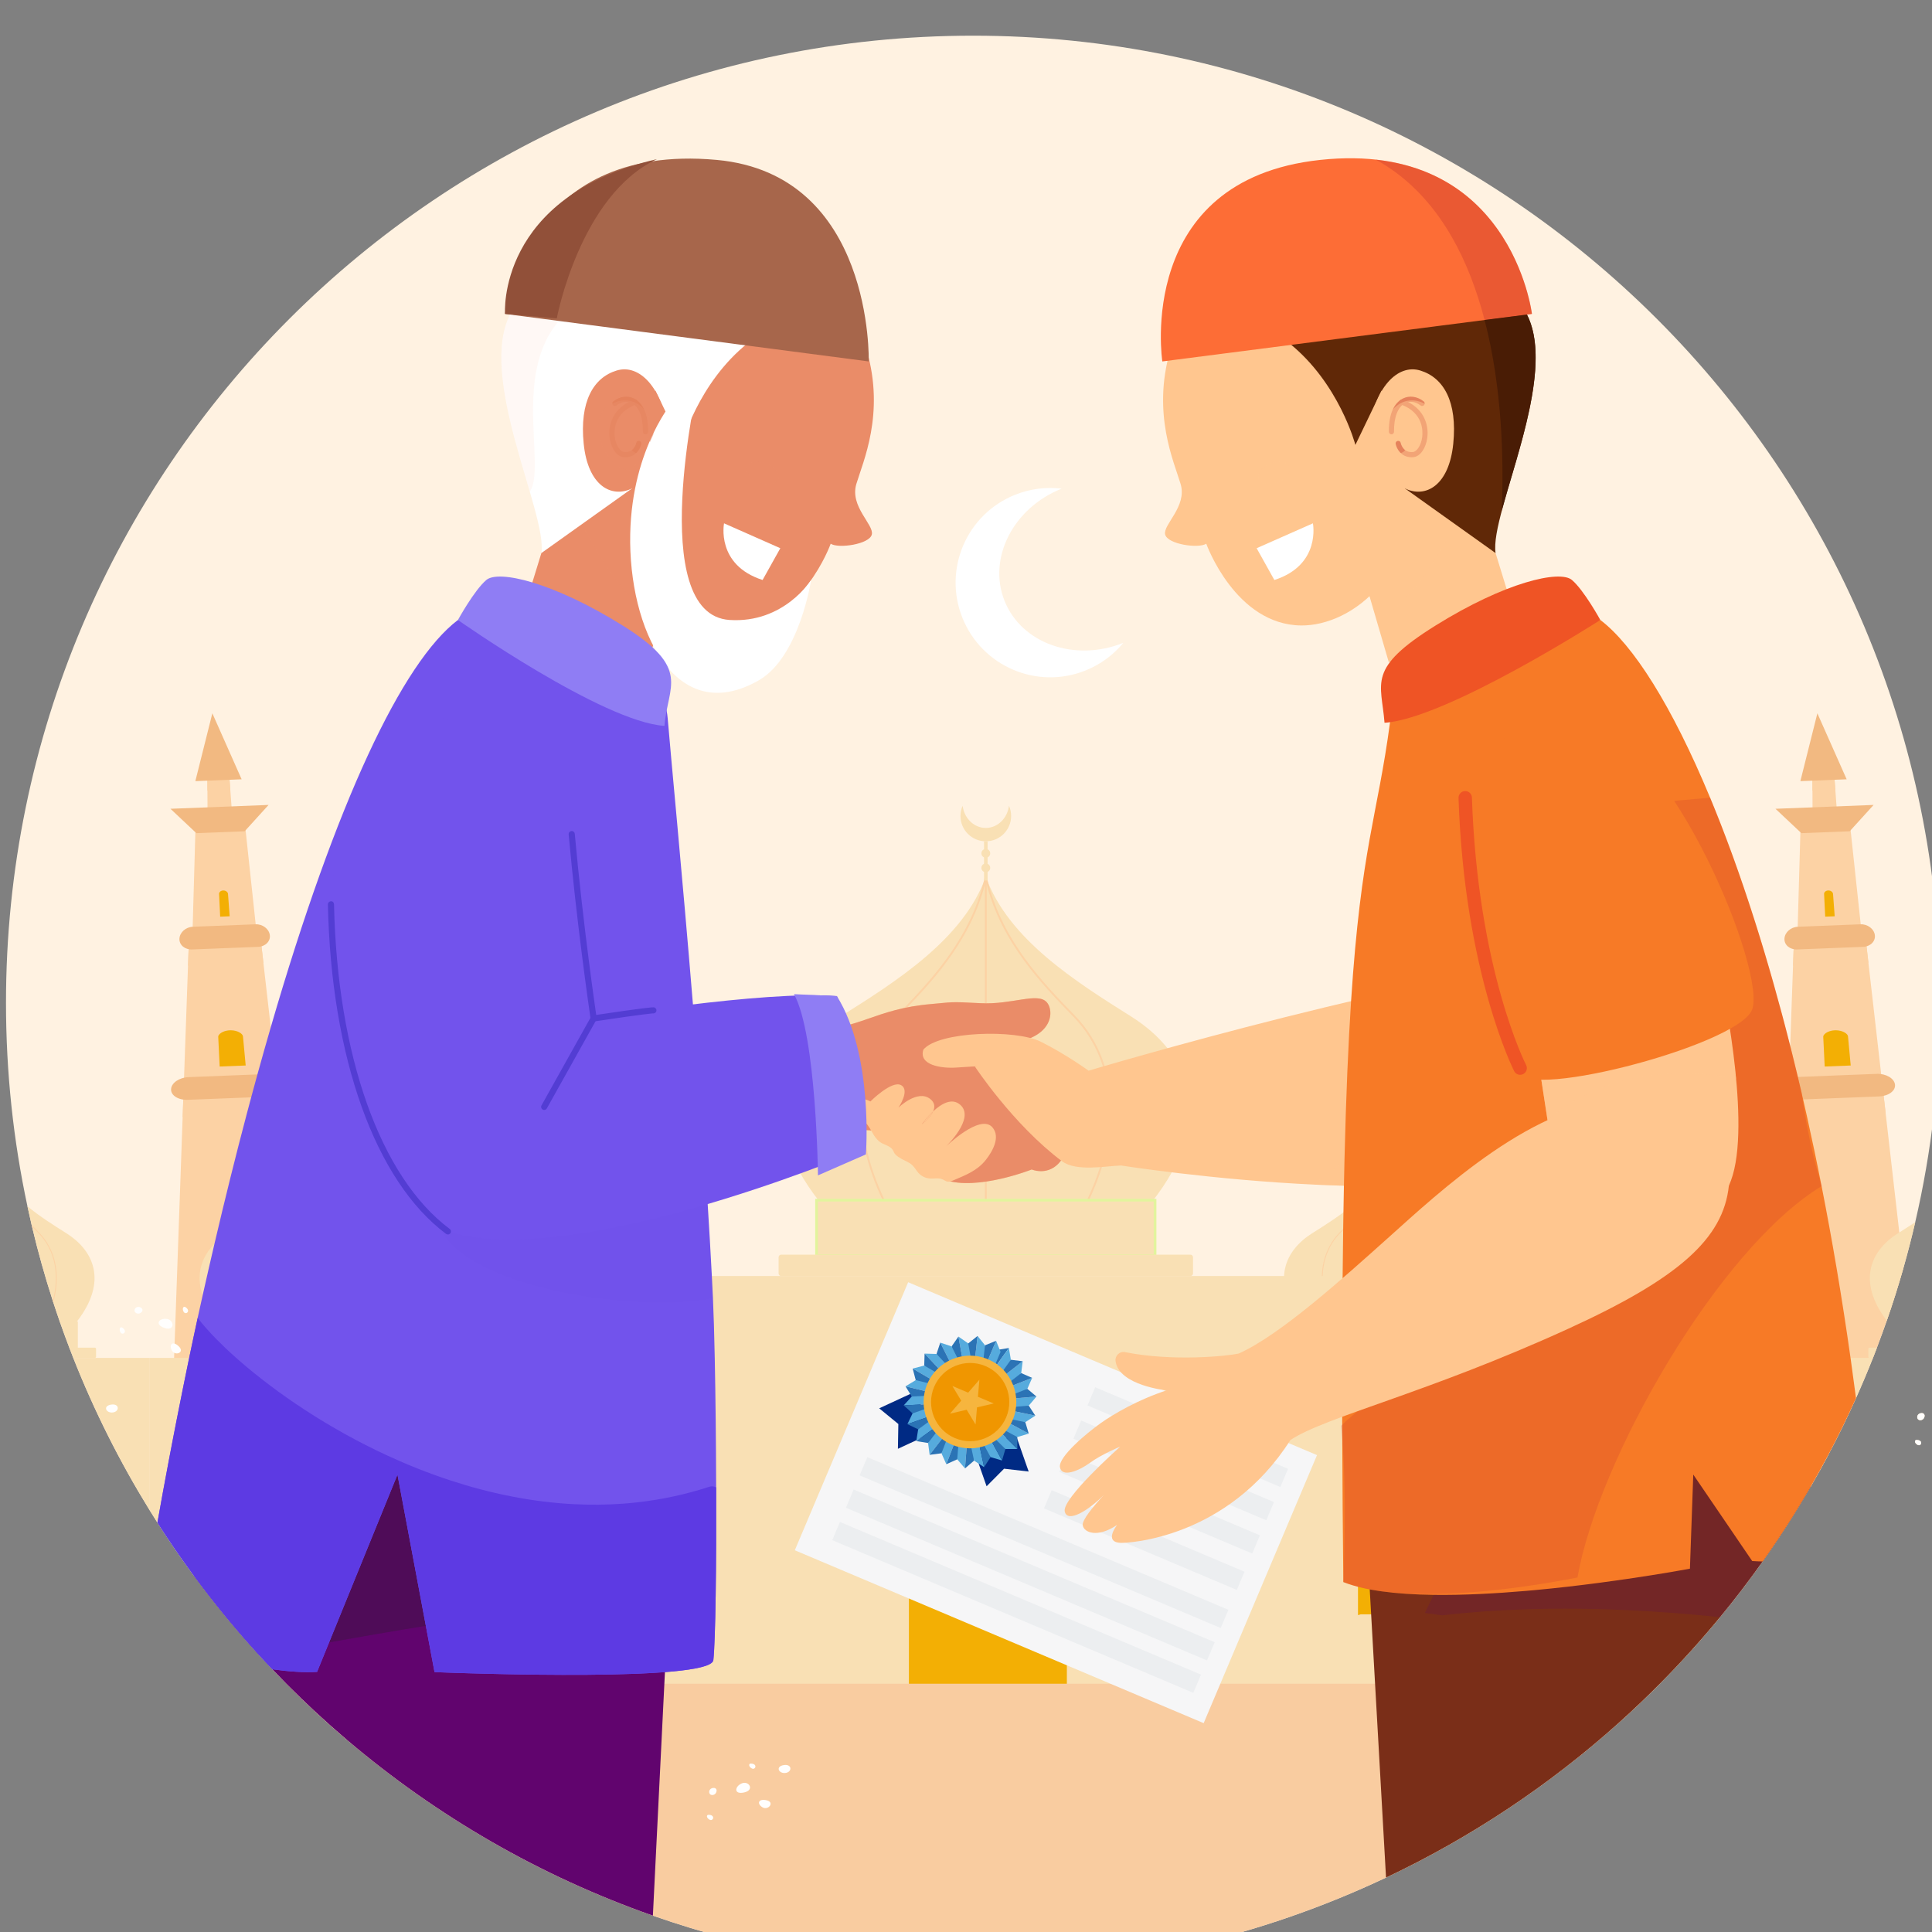 <?xml version="1.0" encoding="UTF-8"?>
<svg xmlns="http://www.w3.org/2000/svg" xmlns:xlink="http://www.w3.org/1999/xlink" viewBox="0 0 2436 2436">
  <rect x="0" y="0" width="2436" height="2436" fill="#808080" stroke="none"/>
  <defs>
    <clipPath id="clippath">
      <rect x="0" y="-2878.402" width="2435.338" height="2446.94" fill="none" stroke-width="0"/>
    </clipPath>
  </defs>
  <g isolation="isolate">
    <g id="Layer_1" data-name="Layer 1">
      <path d="m2446.372,1264.4c0,95.15-10.9,187.75-31.52,276.64v.01c-4.51,19.46-9.49,38.75-14.93,57.85v.01c-6.36,22.34-13.34,44.41-20.93,66.21-3.97,11.45-8.12,22.82-12.44,34.1-1.64,4.33-3.32,8.65-5.01,12.95-.21.52-.42,1.03-.62,1.55-6.57,16.56-13.49,32.95-20.76,49.14-11.08,24.72-22.96,49-35.61,72.8-3.39,6.4-6.85,12.77-10.36,19.1-3.71,6.69-7.479,13.35-11.32,19.96-.04.08-.08.16-.14.24-18.68,32.25-38.8,63.56-60.28,93.85-17.06,24.08-34.98,47.5-53.7,70.24-24,29.13-49.31,57.13-75.87,83.91-16.56,16.71-33.61,32.94-51.12,48.67-87.53,78.68-186.52,144.87-294.16,195.75-157.89,74.67-334.39,116.43-520.64,116.43-141.51,0-277.39-24.1-403.76-68.44-142.45-49.96-272.82-125.63-385.53-221.44-26.55-22.56-52.12-46.24-76.63-70.97-5.96-6.01-11.85-12.07-17.68-18.2-5.55-5.84-11.05-11.73-16.48-17.67-29.06-31.77-56.45-65.08-82.04-99.8-1.13-1.52-2.25-3.05-3.36-4.58-14.97-20.49-29.31-41.47-42.99-62.91-3.47-5.42-6.9-10.88-10.28-16.37-37.27-60.46-69.41-124.41-95.82-191.26-1.62-4.13-3.23-8.26-4.81-12.41-.07-.18-.14-.36-.2-.54-4.01-10.49-7.88-21.04-11.59-31.67-.17-.45-.32-.9-.48-1.35-2.79-8-5.51-16.04-8.13-24.12-.21-.65-.42-1.3-.63-1.94-9.94-30.72-18.7-61.98-26.21-93.72-.18-.72-.35-1.45-.51-2.18-1.82-7.73-3.57-15.5-5.23-23.29-17.72-82.72-27.04-168.55-27.04-256.55C7.562,590.94,553.502,44.99,1226.962,44.99s1219.41,545.95,1219.41,1219.41Z" fill="#fff2e1" stroke-width="0"/>
      <g clip-path="url(#clippath)">
        <g>
          <path d="m1481.338-630.146c6.268-208.529-41.743-499.737-27.199-590.53,0,0-197.667-55.706-323.249-44.329-125.718,11.417-213.457,44.293-227.149,50.096-23.304,9.924-159.921,1288.206-146.658,1347.819,16.111,72.454,764.68,68.748,703.55-33.345,0,0,18.577-658.66,20.705-729.711Z" fill="#0b8a85" stroke-width="0"/>
          <path d="m766.202-1152.392s-78.153,1397.707-78.153,1437.952,148.688,24.113,168.807,28.134c20.117,4.017,113.307-1511.156,113.307-1543.581,0-10.727-203.961,36.766-203.961,77.494Z" fill="#254a63" stroke-width="0"/>
          <path d="m1470.942-1223.967s-81.438-27.857-141.432-30.006c-12.067-.432-47.122,870.85-47.122,991.599,0,28.454-16.111,539.382-20.128,551.454-4.016,12.059,285.78-28.187,301.881-52.335,16.112-24.162-48.927-1335.941-93.199-1460.712Z" fill="#254a63" stroke-width="0"/>
        </g>
      </g>
      <g>
        <polygon points="219.292 1718.356 389.108 1711.683 329.591 1192.003 237.846 1195.608 219.292 1718.356" fill="#fcd2a4" stroke-width="0"/>
        <polygon points="230.288 1408.548 353.835 1403.693 350.031 1370.476 231.474 1375.134 230.288 1408.548" fill="#fcd2a4" stroke-width="0"/>
        <polygon points="237.062 1217.699 332.106 1213.964 329.591 1192.003 237.846 1195.608 237.062 1217.699" fill="#fcd2a4" stroke-width="0"/>
        <polygon points="242.673 1177.634 323.368 1174.462 309.619 1046.465 246.336 1048.951 242.673 1177.634" fill="#fcd2a4" stroke-width="0"/>
        <polygon points="255.835 1063.549 301.294 1061.763 300.001 1046.842 255.954 1048.574 255.835 1063.549" fill="#fcd2a4" stroke-width="0"/>
        <polygon points="261.752 1042.556 293.748 1041.299 289.125 978.927 261.467 980.014 261.752 1042.556" fill="#fcd2a4" stroke-width="0"/>
        <polygon points="261.545 997.046 290.384 995.912 289.125 978.927 261.467 980.014 261.545 997.046" fill="#fcd2a4" stroke-width="0"/>
        <polygon points="247.584 1050.512 308.498 1048.119 338.649 1014.913 214.92 1019.775 247.584 1050.512" fill="#f2b981" stroke-width="0"/>
        <path d="m242.308,1197.138l82.953-3.26c9.315-.366,16.008-7.028,14.95-14.88h0c-1.058-7.852-9.116-13.934-17.998-13.586l-79.099,3.109c-8.882.349-16.438,7.045-16.877,14.956h0c-.439,7.91,6.757,14.027,16.072,13.661Z" fill="#f2b981" stroke-width="0"/>
        <path d="m236.97,1386.73l108.49-4.263c12.183-.479,21.201-7.233,20.142-15.085h0c-1.059-7.852-11.442-13.843-23.192-13.381l-104.635,4.111c-11.75.462-21.631,7.25-22.07,15.161h0c-.439,7.911,9.082,13.936,21.264,13.457Z" fill="#f2b981" stroke-width="0"/>
        <polygon points="267.741 899.388 304.676 982.603 246.303 984.896 267.741 899.388" fill="#f2b981" stroke-width="0"/>
        <path d="m275.148,1307.172c-.053-1.125.747-2.249,1.428-2.993,2.106-2.299,6.698-4.846,13.275-5.106.431-.016.857-.022,1.282-.018,8.865.08,14.934,4.539,15.216,7.572l3.435,36.836-32.809,1.29-1.827-37.58Z" fill="#f3af04" stroke-width="0"/>
        <path d="m276.21,1127.091c-.055-1.139.51-2.007.993-2.536.982-1.073,2.491-1.726,4.144-1.791l.344-.005c2.975.027,5.634,2.026,5.806,4.364l2.084,28.191-11.978.47-1.393-28.693Z" fill="#f3af04" stroke-width="0"/>
      </g>
      <g>
        <path d="m2378.992,1665.12c7.59-21.8,14.57-43.87,20.93-66.21v-.01l-5.15-44.96-17.21-150.25-1.55-13.53-.97-8.45-1.28-11.23-1.85-16.18-16.08-140.34-2.37-20.78h-.01l-.13-1.18-91.75,3.61-.04,1.18-.74,20.91-3.59,100.95v.01l-1.42,40.2-.58,16.27-.4,11.3-.79,22.12-4.35,122.67-6.42,180.95-.22,6.19,51.17-2.01,10.36-.41,29.11-1.15,27.26-1.07c.2-.52.41-1.03.62-1.55,1.69-4.3,3.37-8.62,5.01-12.95l12.44-34.1Z" fill="#fcd2a4" stroke-width="0"/>
        <polygon points="2254.016 1408.548 2377.563 1403.693 2373.759 1370.476 2255.202 1375.134 2254.016 1408.548" fill="#fcd2a4" stroke-width="0"/>
        <polygon points="2260.79 1217.699 2355.834 1213.964 2353.319 1192.003 2261.574 1195.608 2260.79 1217.699" fill="#fcd2a4" stroke-width="0"/>
        <polygon points="2266.401 1177.634 2347.096 1174.462 2333.347 1046.465 2270.064 1048.951 2266.401 1177.634" fill="#fcd2a4" stroke-width="0"/>
        <polygon points="2279.564 1063.549 2325.022 1061.763 2323.729 1046.842 2279.682 1048.574 2279.564 1063.549" fill="#fcd2a4" stroke-width="0"/>
        <polygon points="2285.48 1042.556 2317.476 1041.299 2312.853 978.927 2285.196 980.014 2285.48 1042.556" fill="#fcd2a4" stroke-width="0"/>
        <polygon points="2285.273 997.046 2314.112 995.912 2312.853 978.927 2285.196 980.014 2285.273 997.046" fill="#fcd2a4" stroke-width="0"/>
        <polygon points="2271.312 1050.512 2332.226 1048.119 2362.377 1014.913 2238.648 1019.775 2271.312 1050.512" fill="#f2b981" stroke-width="0"/>
        <path d="m2266.036,1197.138l82.953-3.26c9.315-.366,16.008-7.028,14.95-14.88h0c-1.059-7.852-9.116-13.934-17.999-13.586l-79.098,3.109c-8.882.349-16.439,7.045-16.877,14.956h0c-.439,7.91,6.756,14.027,16.071,13.661Z" fill="#f2b981" stroke-width="0"/>
        <path d="m2260.698,1386.73l108.49-4.263c12.183-.479,21.201-7.233,20.142-15.085h0c-1.058-7.852-11.442-13.843-23.192-13.381l-104.634,4.111c-11.75.462-21.631,7.25-22.07,15.161h0c-.439,7.911,9.082,13.936,21.264,13.457Z" fill="#f2b981" stroke-width="0"/>
        <polygon points="2291.469 899.388 2328.404 982.603 2270.031 984.896 2291.469 899.388" fill="#f2b981" stroke-width="0"/>
        <path d="m2298.876,1307.172c-.053-1.125.747-2.249,1.428-2.993,2.106-2.299,6.698-4.846,13.275-5.106.431-.016.857-.022,1.282-.018,8.865.08,14.934,4.539,15.216,7.572l3.435,36.836-32.809,1.29-1.827-37.58Z" fill="#f3af04" stroke-width="0"/>
        <path d="m2299.938,1127.091c-.056-1.139.509-2.007.993-2.536.982-1.073,2.492-1.726,4.144-1.791l.344-.005c2.975.027,5.634,2.026,5.806,4.364l2.084,28.191-11.978.47-1.393-28.693Z" fill="#f3af04" stroke-width="0"/>
      </g>
      <g>
        <rect x="567.901" y="1712.171" width="379.688" height="481.761" fill="#f9e0b4" stroke-width="0"/>
        <path d="m781.26,2035.456h-52.817c-2.119,0-3.836,2.119-3.836,0v-217.858c0-16.704,13.541-30.245,30.245-30.245h0c16.704,0,30.245,13.541,30.245,30.245v217.858c0,2.119-1.718,0-3.836,0Z" fill="#f3af04" stroke-width="0"/>
        <path d="m855.353,1667.553h-200.771c-41.287-52.139-21.454-91.371,12.23-112.559,33.616-21.142,74.537-46.865,88.113-84.621.016-.038.031-.076.046-.115.008.039.023.077.038.115,13.577,37.756,54.499,63.479,88.115,84.621,33.675,21.188,53.508,60.42,12.23,112.559Z" fill="#f9e0b4" stroke-width="0"/>
        <g>
          <path d="m830.902,1608.92c-.09-3.14-.34-6.25-.73-9.32-2.86-22.22-13.02-36.73-21.06-45.03-3.64-3.75-7.43-7.66-11.26-11.78-16.7-17.95-34.03-39.78-41.39-68.68v-.01c0-.01-.01-.02-.01-.03-.14-.55-.28-1.1-.41-1.66-.18-.71-.34-1.43-.5-2.16l-.34-2.71-.05-.39-.1.4-.66,2.7c-.16.74-.33,1.48-.51,2.21-.13.55-.26,1.08-.4,1.62v.01c-9.05,35.52-33.16,60.38-52.69,80.51-1.51,1.56-3.09,3.33-4.69,5.34-6.89,8.66-14.02,21.62-16.34,39.66-.96,7.46-1.02,15.16-.17,23.06,1.49,13.94,5.79,28.51,12.88,43.54.21.45.42.9.64,1.35.04.08.08.17.12.25l.15.31h123.17l.15-.31c.04-.08.08-.17.12-.25.22-.45.43-.9.64-1.35,3.8-8.05,6.8-15.97,8.98-23.74,3.28-11.56,4.76-22.77,4.46-33.54Zm-5.62,33.53c-2.21,7.76-5.24,15.69-9.06,23.75-.13.26-.25.53-.38.79h-121.76c-.13-.26-.25-.53-.38-.79-7.09-14.93-11.41-29.4-12.95-43.23-.89-7.96-.85-15.72.12-23.23,2.37-18.39,9.8-31.42,16.81-39.96,1.34-1.64,2.67-3.11,3.94-4.43,19.48-20.08,43.53-44.88,52.78-80.34.19-.74.38-1.49.56-2.24.18.75.37,1.5.56,2.24,7.46,28.57,24.52,50.22,41.06,68.07,4,4.31,7.96,8.39,11.75,12.3,7.9,8.15,17.9,22.45,20.73,44.36.39,3.02.63,6.08.72,9.18.31,10.76-1.2,21.97-4.5,33.53Z" fill="#fcd2a4" stroke-width="0"/>
          <rect x="754.405" y="1470.373" width="1.121" height="197.661" fill="#fcd2a4" stroke-width="0"/>
        </g>
        <g>
          <circle cx="754.965" cy="1464.873" r="2.674" fill="#f9e0b4" stroke-width="0"/>
          <path d="m757.639,1456.08c0,1.477-1.197,2.675-2.674,2.675s-2.674-1.198-2.674-2.675,1.197-2.674,2.674-2.674,2.674,1.197,2.674,2.674Z" fill="#f9e0b4" stroke-width="0"/>
          <rect x="753.884" y="1448.786" width="2.162" height="23.734" fill="#f9e0b4" stroke-width="0"/>
          <path d="m769.012,1427.27c.837,1.887,1.298,3.979,1.298,6.172,0,8.473-6.869,15.343-15.348,15.343s-15.343-6.87-15.343-15.343c0-2.193.461-4.285,1.298-6.172.981,7.588,6.896,13.423,14.045,13.423s13.069-5.835,14.05-13.423Z" fill="#f9e0b4" stroke-width="0"/>
        </g>
        <rect x="652.417" y="1666.2" width="205.095" height="33.565" fill="#f9e0b4" stroke-width="0"/>
        <rect x="629.433" y="1699.217" width="251.062" height="12.953" rx="1.574" ry="1.574" fill="#f9e0b4" stroke-width="0"/>
      </g>
      <g>
        <path d="m567.902,1712.17v481.76h-130.23c-26.55-22.56-52.12-46.24-76.63-70.97-5.96-6.01-11.85-12.07-17.68-18.2-5.55-5.84-11.05-11.73-16.48-17.67-29.06-31.77-56.45-65.08-82.04-99.8-1.13-1.52-2.25-3.05-3.36-4.58-14.97-20.49-29.31-41.47-42.99-62.91-3.47-5.42-6.9-10.88-10.28-16.37v-191.26h379.69Z" fill="#f9e0b4" stroke-width="0"/>
        <path d="m401.573,2035.456h-52.818c-2.119,0-3.836,2.119-3.836,0v-217.858c0-16.704,13.541-30.245,30.245-30.245h0c16.704,0,30.245,13.541,30.245,30.245v217.858c0,2.119-1.718,0-3.836,0Z" fill="#f3af04" stroke-width="0"/>
        <path d="m475.665,1667.553h-200.771c-41.287-52.139-21.454-91.371,12.23-112.559,33.616-21.142,74.537-46.865,88.113-84.621.016-.038.032-.076.046-.115.008.039.023.077.038.115,13.577,37.756,54.499,63.479,88.115,84.621,33.675,21.188,53.508,60.42,12.23,112.559Z" fill="#f9e0b4" stroke-width="0"/>
        <g>
          <path d="m450.482,1599.6c-2.86-22.22-13.02-36.73-21.06-45.03-19.49-20.1-43.6-44.95-52.65-80.46v-.01c0-.01-.01-.02-.01-.03-.14-.55-.28-1.1-.41-1.66-.18-.71-.34-1.43-.5-2.16l-.34-2.71-.05-.39-.1.4-.66,2.7c-.16.74-.33,1.48-.51,2.21-.13.54-.26,1.08-.4,1.61,0,.01-.01.02-.01.03v.01c-2.22,8.72-5.34,16.79-9.09,24.31v.02c-11.54,23.12-28.85,40.97-43.59,56.16-8.02,8.27-18.17,22.78-21.03,45-2.66,20.64,1.61,43.05,12.71,66.6.21.45.42.9.64,1.35.04.08.08.17.12.25l.15.31h123.17l.15-.31c.04-.08.08-.17.12-.25.22-.45.43-.9.64-1.35,11.1-23.55,15.37-45.96,12.71-66.6Zm-13.94,66.6c-.13.26-.25.53-.38.79h-121.76c-.13-.26-.25-.53-.38-.79-11.17-23.53-15.49-45.89-12.84-66.46,2.82-21.91,12.83-36.21,20.75-44.39,14.45-14.89,31.42-32.38,42.99-54.89,4.03-7.83,7.4-16.27,9.79-25.42.2-.75.39-1.51.57-2.27.18.74.36,1.47.55,2.2,9.24,35.48,33.3,60.29,52.82,80.41,7.89,8.15,17.9,22.45,20.72,44.36,2.65,20.57-1.67,42.93-12.83,66.46Z" fill="#fcd2a4" stroke-width="0"/>
          <rect x="374.716" y="1470.373" width="1.121" height="197.661" fill="#fcd2a4" stroke-width="0"/>
        </g>
        <g>
          <circle cx="375.277" cy="1464.873" r="2.674" fill="#f9e0b4" stroke-width="0"/>
          <path d="m377.951,1456.08c0,1.477-1.197,2.675-2.674,2.675s-2.674-1.198-2.674-2.675,1.197-2.674,2.674-2.674,2.674,1.197,2.674,2.674Z" fill="#f9e0b4" stroke-width="0"/>
          <rect x="374.196" y="1448.786" width="2.162" height="23.734" fill="#f9e0b4" stroke-width="0"/>
          <path d="m389.325,1427.27c.836,1.887,1.298,3.979,1.298,6.172,0,8.473-6.87,15.343-15.349,15.343s-15.343-6.87-15.343-15.343c0-2.193.462-4.285,1.298-6.172.981,7.588,6.896,13.423,14.045,13.423s13.069-5.835,14.051-13.423Z" fill="#f9e0b4" stroke-width="0"/>
        </g>
        <rect x="272.729" y="1666.2" width="205.095" height="33.565" fill="#f9e0b4" stroke-width="0"/>
        <rect x="249.745" y="1699.217" width="251.062" height="12.953" rx="1.574" ry="1.574" fill="#f9e0b4" stroke-width="0"/>
      </g>
      <g>
        <path d="m188.212,1712.17v191.26c-37.27-60.46-69.41-124.41-95.82-191.26h95.82Z" fill="#f9e0b4" stroke-width="0"/>
        <path d="m97.022,1666.2c-.34.45-.69.9-1.05,1.35h-20.18c-.17-.45-.32-.9-.48-1.35-2.79-8-5.51-16.04-8.13-24.12-.21-.65-.42-1.3-.63-1.94-9.94-30.72-18.7-61.98-26.21-93.72-.18-.72-.35-1.45-.51-2.18-1.82-7.73-3.57-15.5-5.23-23.29,15.55,12.91,33.18,24,49.14,34.04,33.39,21.01,53.17,59.74,13.28,111.21Z" fill="#f9e0b4" stroke-width="0"/>
        <path d="m70.792,1599.6c-2.86-22.22-13.01-36.73-21.06-45.03-3.2-3.31-6.53-6.74-9.9-10.33.16.73.33,1.46.51,2.18,2.93,3.1,5.82,6.08,8.62,8.96,7.89,8.15,17.9,22.45,20.72,44.36,1.65,12.82.6,26.34-3.13,40.4.21.64.42,1.29.63,1.94,4.13-14.8,5.35-29.01,3.61-42.48Z" fill="#fcd2a4" stroke-width="0"/>
        <path d="m98.132,1666.2v33.56h-10.55c-.07-.18-.14-.36-.2-.54-4.01-10.49-7.88-21.04-11.59-31.67-.17-.45-.32-.9-.48-1.35h22.82Z" fill="#f9e0b4" stroke-width="0"/>
        <path d="m121.122,1700.79v9.81c0,.87-.71,1.57-1.58,1.57h-27.15c-1.62-4.13-3.23-8.26-4.81-12.41-.07-.18-.14-.36-.2-.54h32.16c.87,0,1.58.7,1.58,1.57Z" fill="#f9e0b4" stroke-width="0"/>
      </g>
      <g>
        <path d="m2361.542,1712.17c-.21.52-.42,1.03-.62,1.55-6.57,16.56-13.49,32.95-20.76,49.14-11.08,24.72-22.96,49-35.61,72.8-3.39,6.4-6.85,12.77-10.36,19.1v-142.59h67.35Z" fill="#f9e0b4" stroke-width="0"/>
        <path d="m2418.022,1821.88c-4.14-1.93-5.48-7.48.74-6.05,6.21,1.43,3.39,7.99-.74,6.05Z" fill="#f9e0b4" stroke-width="0"/>
        <path d="m2421.622,1790.68c-5.72.42-5.89-8.28.76-8.92,6.64-.63,4.96,8.51-.76,8.92Z" fill="#f9e0b4" stroke-width="0"/>
        <path d="m2414.852,1541.05c-4.51,19.46-9.49,38.75-14.93,57.85v.01c-6.36,22.34-13.34,44.41-20.93,66.21-38.78-50.93-19.05-89.27,14.11-110.13.55-.35,1.11-.7,1.67-1.05,6.52-4.1,13.3-8.38,20.08-12.89Z" fill="#f9e0b4" stroke-width="0"/>
        <path d="m2366.553,1699.22c-1.64,4.33-3.32,8.65-5.01,12.95h-4.24c-.87,0-1.58-.7-1.58-1.57v-9.81c0-.87.71-1.57,1.58-1.57h9.25Z" fill="#f9e0b4" stroke-width="0"/>
      </g>
      <g>
        <path d="m2304.553,1712.17v123.49c-3.39,6.4-6.85,12.77-10.36,19.1-3.71,6.69-7.479,13.35-11.32,19.96-.04.08-.08.16-.14.24-18.68,32.25-38.8,63.56-60.28,93.85-17.06,24.08-34.98,47.5-53.7,70.24-24,29.13-49.31,57.13-75.87,83.91-16.56,16.71-33.61,32.94-51.12,48.67h-116.9v-459.46h379.69Z" fill="#f9e0b4" stroke-width="0"/>
        <path d="m2138.224,2035.456h-52.817c-2.119,0-3.836,2.119-3.836,0v-217.858c0-16.704,13.541-30.245,30.245-30.245h0c16.704,0,30.245,13.541,30.245,30.245v217.858c0,2.119-1.718,0-3.836,0Z" fill="#f3af04" stroke-width="0"/>
        <path d="m2212.317,1667.553h-200.772c-41.287-52.139-21.453-91.371,12.23-112.559,33.615-21.142,74.537-46.865,88.113-84.621.016-.038.031-.076.046-.115.008.039.023.077.038.115,13.577,37.756,54.499,63.479,88.115,84.621,33.675,21.188,53.508,60.42,12.23,112.559Z" fill="#f9e0b4" stroke-width="0"/>
        <g>
          <path d="m2187.133,1599.6c-.08-.64-.17-1.27-.27-1.89-3.17-21.16-12.97-35.08-20.79-43.14-1.71-1.77-3.46-3.57-5.23-5.41-9.34-9.72-19.3-20.58-27.93-33.15-8.34-12.17-15.43-25.96-19.49-41.9v-.01c0-.01-.01-.02-.01-.03-.14-.53-.27-1.07-.4-1.61-.18-.73-.35-1.47-.51-2.21l-.34-2.71-.05-.39-.1.4-.66,2.7c-.16.73-.32,1.45-.5,2.16-.13.58-.28,1.14-.42,1.71v.01c-3.46,13.54-9.1,25.53-15.84,36.3-10.94,17.47-24.76,31.72-36.84,44.17-8.01,8.27-18.17,22.78-21.03,45-1.82,14.11-.4,29.04,4.23,44.6,2.14,7.21,4.97,14.55,8.48,22,.21.45.42.9.64,1.35.04.08.08.17.12.25l.15.31h123.17l.16-.31c.04-.08.08-.17.12-.25.22-.45.43-.9.64-1.35,11.09-23.55,15.36-45.96,12.7-66.6Zm-13.94,66.6c-.13.26-.25.53-.38.79h-121.76c-.13-.26-.25-.53-.38-.79-3.62-7.64-6.53-15.16-8.71-22.54-4.53-15.33-5.92-30.03-4.13-43.92,2.82-21.91,12.83-36.21,20.76-44.39,12.17-12.55,26.14-26.95,37.16-44.65,6.6-10.6,12.15-22.4,15.62-35.69.19-.74.38-1.49.56-2.24.18.75.37,1.5.56,2.24,4.05,15.53,10.94,29.01,19.04,40.95,8.82,13.01,19.08,24.18,28.69,34.17,1.72,1.79,3.42,3.54,5.08,5.25,7.79,8.04,17.64,22.08,20.6,43.51.05.28.08.57.12.85,2.65,20.57-1.66,42.93-12.83,66.46Z" fill="#fcd2a4" stroke-width="0"/>
          <rect x="2111.368" y="1470.373" width="1.121" height="197.661" fill="#fcd2a4" stroke-width="0"/>
        </g>
        <g>
          <circle cx="2111.929" cy="1464.873" r="2.674" fill="#f9e0b4" stroke-width="0"/>
          <path d="m2114.603,1456.08c0,1.477-1.197,2.675-2.674,2.675s-2.674-1.198-2.674-2.675,1.197-2.674,2.674-2.674,2.674,1.197,2.674,2.674Z" fill="#f9e0b4" stroke-width="0"/>
          <rect x="2110.848" y="1448.786" width="2.162" height="23.734" fill="#f9e0b4" stroke-width="0"/>
          <path d="m2125.976,1427.27c.837,1.887,1.298,3.979,1.298,6.172,0,8.473-6.869,15.343-15.348,15.343s-15.343-6.87-15.343-15.343c0-2.193.461-4.285,1.298-6.172.981,7.588,6.897,13.423,14.046,13.423s13.069-5.835,14.05-13.423Z" fill="#f9e0b4" stroke-width="0"/>
        </g>
        <rect x="2009.381" y="1666.2" width="205.095" height="33.565" fill="#f9e0b4" stroke-width="0"/>
        <rect x="1986.397" y="1699.217" width="251.062" height="12.953" rx="1.574" ry="1.574" fill="#f9e0b4" stroke-width="0"/>
      </g>
      <g>
        <rect x="1555.534" y="1712.171" width="379.688" height="459.458" fill="#f9e0b4" stroke-width="0"/>
        <path d="m1768.894,2035.456h-52.817c-2.119,0-3.836,2.119-3.836,0v-217.858c0-16.704,13.541-30.245,30.245-30.245h0c16.704,0,30.245,13.541,30.245,30.245v217.858c0,2.119-1.718,0-3.836,0Z" fill="#f3af04" stroke-width="0"/>
        <path d="m1842.987,1667.553h-200.772c-41.287-52.139-21.453-91.371,12.23-112.559,33.615-21.142,74.537-46.865,88.113-84.621.016-.038.031-.076.046-.115.008.039.023.077.038.115,13.577,37.756,54.499,63.479,88.115,84.621,33.675,21.188,53.508,60.42,12.23,112.559Z" fill="#f9e0b4" stroke-width="0"/>
        <g>
          <path d="m1684.542,1666.99v.56h7.93v-.56h-7.93Zm0,0v.56h7.93v-.56h-7.93Zm0,0v.56h7.93v-.56h-7.93Zm0,0v.56h7.93v-.56h-7.93Zm0,0v.56h7.93v-.56h-7.93Zm0,0v.56h7.93v-.56h-7.93Zm133.26-67.39c-2.86-22.22-13.01-36.73-21.06-45.03-5.79-5.96-11.98-12.34-18.06-19.3-10.02-11.46-19.75-24.48-26.89-39.75-3.14-6.69-5.76-13.8-7.7-21.41v-.01c0-.01-.01-.02-.01-.03-.14-.53-.27-1.07-.4-1.61-.18-.73-.35-1.47-.51-2.21l-.34-2.71-.05-.39-.1.4-.66,2.7c-.16.73-.32,1.45-.5,2.16-.13.58-.28,1.14-.42,1.71v.01c-1.95,7.63-4.59,14.77-7.73,21.47-10.21,21.8-25.71,39.01-39.8,53.67-1.74,1.82-3.46,3.59-5.15,5.33-8.01,8.27-18.17,22.78-21.03,45-.39,3.07-.64,6.18-.73,9.32-.21,7.56.46,15.34,2.01,23.31,2.13,11,5.95,22.35,11.43,33.97.21.45.42.9.64,1.35.04.08.08.17.12.25l.15.31h123.17l.16-.31c.04-.08.08-.17.12-.25.22-.45.43-.9.64-1.35,11.09-23.55,15.36-45.96,12.7-66.6Zm-13.94,66.6c-.13.26-.25.53-.38.79h-121.76c-.13-.26-.25-.53-.38-.79-5.66-11.93-9.56-23.55-11.69-34.79-1.45-7.69-2.08-15.19-1.87-22.49.09-3.1.33-6.16.72-9.18,2.82-21.91,12.83-36.21,20.76-44.39,1.41-1.45,2.84-2.93,4.29-4.43,14.46-15.01,30.58-32.7,41.07-55.31,2.98-6.45,5.51-13.3,7.42-20.6.19-.74.38-1.49.56-2.24.18.75.37,1.5.56,2.24,1.9,7.27,4.42,14.1,7.39,20.52,7.21,15.58,17.1,28.83,27.3,40.48,6.1,6.98,12.31,13.39,18.12,19.37,7.89,8.15,17.9,22.45,20.72,44.36,2.65,20.57-1.66,42.93-12.83,66.46Zm-119.32.79v.56h7.93v-.56h-7.93Zm0,0v.56h7.93v-.56h-7.93Zm0,0v.56h7.93v-.56h-7.93Zm0,0v.56h7.93v-.56h-7.93Zm0,0v.56h7.93v-.56h-7.93Z" fill="#fcd2a4" stroke-width="0"/>
          <rect x="1742.038" y="1470.373" width="1.121" height="197.661" fill="#fcd2a4" stroke-width="0"/>
        </g>
        <g>
          <circle cx="1742.598" cy="1464.873" r="2.674" fill="#f9e0b4" stroke-width="0"/>
          <path d="m1745.272,1456.08c0,1.477-1.197,2.675-2.674,2.675s-2.674-1.198-2.674-2.675,1.197-2.674,2.674-2.674,2.674,1.197,2.674,2.674Z" fill="#f9e0b4" stroke-width="0"/>
          <rect x="1741.518" y="1448.786" width="2.162" height="23.734" fill="#f9e0b4" stroke-width="0"/>
          <path d="m1756.646,1427.27c.837,1.887,1.298,3.979,1.298,6.172,0,8.473-6.869,15.343-15.348,15.343s-15.343-6.87-15.343-15.343c0-2.193.461-4.285,1.298-6.172.981,7.588,6.897,13.423,14.046,13.423s13.069-5.835,14.05-13.423Z" fill="#f9e0b4" stroke-width="0"/>
        </g>
        <rect x="1640.051" y="1666.2" width="205.095" height="33.565" fill="#f9e0b4" stroke-width="0"/>
        <rect x="1617.067" y="1699.217" width="251.062" height="12.953" rx="1.574" ry="1.574" fill="#f9e0b4" stroke-width="0"/>
      </g>
      <rect x="802.139" y="1608.924" width="882.404" height="539.411" fill="#f9e0b4" stroke-width="0"/>
      <path d="m1245.592,1706.293c55.002,0,99.591,44.588,99.591,99.591v350.539c0,34.513-44.588,62.491-99.59,62.491h0c-55.004,0-99.591-27.978-99.591-62.491v-350.539c0-55.002,44.588-99.591,99.591-99.591h0Z" fill="#f3af04" stroke-width="0"/>
      <path d="m1451.895,1516.067h-417.842c-85.926-108.511-44.65-190.16,25.453-234.255,69.96-44,155.125-97.535,183.38-176.112.033-.079.064-.158.095-.237.017.079.049.158.08.237,28.256,78.577,113.422,132.111,183.382,176.112,70.086,44.095,111.361,125.744,25.452,234.255Z" fill="#f9e0b4" stroke-width="0"/>
      <g>
        <path d="m1399.482,1374.63c-1.43-11.1-3.73-21.28-6.64-30.57-9.21-29.41-24.46-50.01-37.18-63.12-40.58-41.85-90.75-93.57-109.6-167.5-.29-1.12-.57-2.26-.84-3.4-.37-1.52-.72-3.05-1.06-4.59l-.7-5.66-.1-.8-.2.82-1.38,5.64c-.34,1.54-.69,3.07-1.06,4.59-.27,1.14-.55,2.28-.84,3.4-17.38,68.18-61.4,117.47-100.01,157.59-3.27,3.39-6.49,6.71-9.65,9.97-15.06,15.53-33.76,41.67-41.62,80.62,0,.01.01.02,0,.03-.85,4.19-1.57,8.49-2.15,12.98-.45,3.48-.8,6.97-1.05,10.5-.58,7.71-.69,15.52-.35,23.45.01.01,0,.01,0,.01.22,5.36.66,10.77,1.3,16.22,1.15,9.84,2.97,19.81,5.47,29.93v.05q-.01.01,0,.02c4.67,19.03,11.7,38.54,21.08,58.44.44.94.89,1.88,1.34,2.82.08.17.16.33.24.5l.32.66h256.34l.32-.66c.08-.17.16-.33.24-.5.45-.94.9-1.88,1.34-2.82,6.67-14.15,12.15-28.11,16.45-41.84,10.57-33.8,13.93-66.21,9.99-96.78Zm-12.5,96.96v.01c-4.32,13.66-9.83,27.55-16.53,41.65-.25.55-.52,1.1-.78,1.65h-253.4c-.26-.55-.53-1.1-.78-1.65-10.87-22.88-18.62-45.23-23.22-66.92q-.01-.01,0-.02v-.06c-1.56-7.24-2.75-14.36-3.58-21.45-.55-4.53-.94-9.03-1.18-13.5-.49-8.75-.43-17.37.2-25.85.25-3.53.6-7.04,1.05-10.52.24-1.85.5-3.65.79-5.45v-.02c6.77-42.51,26.58-70.58,42.41-86.9,3.91-4.03,7.91-8.15,11.96-12.37,37.95-39.59,80.49-88.16,97.88-154.85.41-1.54.79-3.1,1.17-4.66.37,1.55.76,3.09,1.16,4.62,19.24,73.84,69.31,125.46,109.91,167.32,12.48,12.87,27.49,33.13,36.56,62.09,2.88,9.18,5.16,19.24,6.57,30.22,3.93,30.5.5,62.86-10.19,96.66Z" fill="#fcd2a4" stroke-width="0"/>
        <rect x="1241.802" y="1105.7" width="2.333" height="411.368" fill="#fcd2a4" stroke-width="0"/>
      </g>
      <g>
        <path d="m1248.534,1094.253c0,3.073-2.491,5.565-5.566,5.565s-5.565-2.492-5.565-5.565,2.492-5.565,5.565-5.565,5.566,2.492,5.566,5.565Z" fill="#f9e0b4" stroke-width="0"/>
        <path d="m1248.534,1075.952c0,3.075-2.491,5.566-5.566,5.566s-5.565-2.491-5.565-5.566,2.492-5.565,5.565-5.565,5.566,2.491,5.566,5.565Z" fill="#f9e0b4" stroke-width="0"/>
        <rect x="1240.719" y="1060.772" width="4.499" height="49.395" fill="#f9e0b4" stroke-width="0"/>
        <path d="m1272.204,1015.995c1.741,3.928,2.701,8.281,2.701,12.846,0,17.634-14.297,31.932-31.942,31.932s-31.932-14.297-31.932-31.932c0-4.565.961-8.918,2.702-12.846,2.043,15.793,14.353,27.935,29.23,27.935s27.2-12.142,29.242-27.935Z" fill="#f9e0b4" stroke-width="0"/>
      </g>
      <rect x="1029.548" y="1513.25" width="426.842" height="69.855" fill="#f9e0b4" stroke-width="0"/>
      <path d="m1458.075,1584.791h-430.213v-73.227h430.213v73.227Zm-426.842-3.372h423.47v-66.483h-423.47v66.483Z" fill="#e2f49d" stroke-width="0"/>
      <path d="m984.991,1581.966h515.952c1.809,0,3.277,1.468,3.277,3.277v20.405c0,1.808-1.468,3.276-3.276,3.276h-515.954c-1.808,0-3.276-1.468-3.276-3.276v-20.406c0-1.808,1.468-3.276,3.276-3.276Z" fill="#f9e0b4" stroke-width="0"/>
      <path d="m2092.883,2122.96c-16.56,16.71-33.61,32.94-51.12,48.67-87.53,78.68-186.52,144.87-294.16,195.75-157.89,74.67-334.39,116.43-520.64,116.43-141.51,0-277.39-24.1-403.76-68.44-142.45-49.96-272.82-125.63-385.53-221.44-26.55-22.56-52.12-46.24-76.63-70.97h1731.84Z" fill="#f9cca0" stroke-width="0"/>
      <g>
        <path d="m210.35,1663.001c9.893,1.32,10.083,15.869-2.88,11.428-12.964-4.44-7.014-12.748,2.88-11.428Z" fill="#fffefd" stroke-width="0"/>
        <path d="m267.676,1672.021c10.014,4.324,4.569,13.2-3.292,9.612-7.862-3.588-6.722-13.937,3.292-9.612Z" fill="#fffefd" stroke-width="0"/>
        <path d="m177.236,1648.541c5.942,3.033-.38,9.843-5.43,7.116-5.05-2.727-.513-10.149,5.43-7.116Z" fill="#fffefd" stroke-width="0"/>
        <path d="m216.513,1702.454c3.778,7.715,16.877,3.213,9.257-4.534-7.62-7.746-13.036-3.181-9.257,4.534Z" fill="#fffefd" stroke-width="0"/>
        <path d="m235.506,1649.45c4.474,4.548-1.424,8.56-3.873,4.705-2.45-3.855-.601-9.254,3.873-4.705Z" fill="#fffefd" stroke-width="0"/>
        <path d="m155.878,1675.327c4.474,4.548-1.424,8.56-3.873,4.705-2.45-3.855-.601-9.253,3.873-4.705Z" fill="#fffefd" stroke-width="0"/>
      </g>
      <g>
        <path d="m2421.622,1790.68c-5.72.42-5.89-8.28.76-8.92,6.64-.63,4.96,8.51-.76,8.92Z" fill="#fffefd" stroke-width="0"/>
        <path d="m2418.022,1821.88c-4.14-1.93-5.48-7.48.74-6.05,6.21,1.43,3.39,7.99-.74,6.05Z" fill="#fffefd" stroke-width="0"/>
      </g>
      <g>
        <path d="m934.921,2248.77c9.053-4.203,17.03,7.966,3.712,11.186-13.319,3.221-12.765-6.983-3.712-11.186Z" fill="#fffefd" stroke-width="0"/>
        <path d="m988.115,2225.576c10.77-1.733,10.946,8.678,2.388,9.876-8.558,1.198-13.158-8.144-2.388-9.876Z" fill="#fffefd" stroke-width="0"/>
        <path d="m899.222,2254.367c6.642-.635,4.969,8.506-.756,8.919-5.724.414-5.886-8.284.756-8.919Z" fill="#fffefd" stroke-width="0"/>
        <path d="m961.316,2278.733c7.332,4.476,15.96-6.359,5.372-8.798-10.589-2.439-12.704,4.322-5.372,8.798Z" fill="#fffefd" stroke-width="0"/>
        <path d="m948.855,2223.825c6.218,1.432,3.399,7.984-.738,6.049-4.137-1.935-5.479-7.481.738-6.049Z" fill="#fffefd" stroke-width="0"/>
        <path d="m895.601,2288.433c6.217,1.433,3.398,7.985-.739,6.05-4.137-1.935-5.478-7.482.739-6.05Z" fill="#fffefd" stroke-width="0"/>
      </g>
      <path d="m140.012,1771.044c10.77-1.733,10.946,8.678,2.388,9.876s-13.158-8.144-2.388-9.876Z" fill="#fffefd" stroke-width="0"/>
      <path d="m1416.346,810.57c-12.312,14.962-28.461,27.14-47.729,34.855-61.189,24.502-130.646-5.236-155.148-66.425-24.502-61.19,5.236-130.646,66.426-155.148,19.267-7.715,39.358-10.048,58.594-7.719-61.189,24.502-93.357,87.889-71.858,141.579,21.499,53.691,88.525,77.359,149.715,52.857Z" fill="#fff" stroke-width="0"/>
      <rect x="1051.531" y="1711.223" width="559.71" height="366.938" transform="translate(1819.688 4158.318) rotate(-157.078)" fill="#f6f6f7" stroke-width="0"/>
      <g>
        <polygon points="1243.962 1874.003 1265.981 1851.852 1297.011 1855.401 1280.638 1808.709 1227.589 1827.312 1243.962 1874.003" fill="#002a84" stroke-width="0"/>
        <polygon points="1132.152 1826.722 1132.707 1795.494 1108.544 1775.703 1153.449 1754.924 1177.057 1805.943 1132.152 1826.722" fill="#002a84" stroke-width="0"/>
        <polygon points="1246.915 1716.53 1257.259 1702.088 1272.099 1699.633 1255.563 1722.723 1246.915 1716.53" fill="#2b73b5" stroke-width="0"/>
        <path d="m1169.432,1745.078c-12.57,29.724,1.337,64.01,31.061,76.58,29.725,12.57,64.01-1.336,76.58-31.061,12.569-29.724-1.337-64.01-31.062-76.581-29.724-12.569-64.01,1.337-76.58,31.062Z" fill="#f6b53e" stroke-width="0"/>
        <polygon points="1254.662 1720.871 1261.58 1704.509 1255.927 1690.571 1244.866 1716.729 1254.662 1720.871" fill="#56abdd" stroke-width="0"/>
        <polygon points="1235.07 1712.586 1241.989 1696.224 1255.927 1690.571 1244.866 1716.729 1235.07 1712.586" fill="#2b73b5" stroke-width="0"/>
        <polygon points="1239.992 1713.873 1241.967 1696.219 1232.581 1684.466 1229.423 1712.69 1239.992 1713.873" fill="#56abdd" stroke-width="0"/>
        <polygon points="1218.853 1711.508 1220.828 1693.854 1232.581 1684.466 1229.423 1712.69 1218.853 1711.508" fill="#2b73b5" stroke-width="0"/>
        <polygon points="1223.938 1711.341 1220.806 1693.855 1208.461 1685.261 1213.469 1713.216 1223.938 1711.341" fill="#56abdd" stroke-width="0"/>
        <polygon points="1203 1715.091 1199.868 1697.605 1208.461 1685.261 1213.469 1713.216 1203 1715.091" fill="#2b73b5" stroke-width="0"/>
        <polygon points="1207.827 1713.483 1199.847 1697.612 1185.567 1692.888 1198.325 1718.261 1207.827 1713.483" fill="#56abdd" stroke-width="0"/>
        <polygon points="1188.823 1723.038 1180.843 1707.167 1185.567 1692.888 1198.325 1718.261 1188.823 1723.038" fill="#2b73b5" stroke-width="0"/>
        <polygon points="1192.993 1720.124 1180.824 1707.18 1165.79 1706.716 1185.244 1727.408 1192.993 1720.124" fill="#56abdd" stroke-width="0"/>
        <polygon points="1177.495 1734.693 1165.326 1721.75 1165.79 1706.716 1185.244 1727.408 1177.495 1734.693" fill="#2b73b5" stroke-width="0"/>
        <polygon points="1180.662 1730.711 1165.313 1721.768 1150.769 1725.603 1175.307 1739.901 1180.662 1730.711" fill="#56abdd" stroke-width="0"/>
        <polygon points="1169.953 1749.09 1154.604 1740.146 1150.769 1725.603 1175.307 1739.901 1169.953 1749.09" fill="#2b73b5" stroke-width="0"/>
        <polygon points="1171.855 1744.371 1154.596 1740.167 1141.745 1747.983 1169.338 1754.704 1171.855 1744.371" fill="#56abdd" stroke-width="0"/>
        <polygon points="1166.821 1765.038 1149.561 1760.834 1141.745 1747.983 1169.338 1754.704 1166.821 1765.038" fill="#2b73b5" stroke-width="0"/>
        <polygon points="1167.302 1759.974 1149.559 1760.856 1139.465 1772.007 1167.831 1770.596 1167.302 1759.974" fill="#56abdd" stroke-width="0"/>
        <polygon points="1168.359 1781.218 1150.617 1782.101 1139.465 1772.007 1167.831 1770.596 1168.359 1781.218" fill="#2b73b5" stroke-width="0"/>
        <polygon points="1167.378 1776.226 1150.62 1782.123 1144.119 1795.686 1170.908 1786.258 1167.378 1776.226" fill="#56abdd" stroke-width="0"/>
        <polygon points="1174.439 1796.291 1157.682 1802.188 1144.119 1795.686 1170.908 1786.258 1174.439 1796.291" fill="#2b73b5" stroke-width="0"/>
        <polygon points="1172.077 1791.784 1157.692 1802.207 1155.32 1817.06 1178.318 1800.397 1172.077 1791.784" fill="#56abdd" stroke-width="0"/>
        <polygon points="1184.558 1809.009 1170.173 1819.432 1155.32 1817.06 1178.318 1800.397 1184.558 1809.009" fill="#2b73b5" stroke-width="0"/>
        <polygon points="1181.011 1805.361 1170.189 1819.448 1172.143 1834.362 1189.445 1811.841 1181.011 1805.361" fill="#56abdd" stroke-width="0"/>
        <polygon points="1197.879 1818.32 1187.056 1832.408 1172.143 1834.362 1189.445 1811.841 1197.879 1818.32" fill="#2b73b5" stroke-width="0"/>
        <polygon points="1193.441 1815.833 1187.076 1832.419 1193.194 1846.159 1203.371 1819.644 1193.441 1815.833" fill="#56abdd" stroke-width="0"/>
        <polygon points="1213.3 1823.455 1206.934 1840.041 1193.194 1846.159 1203.371 1819.644 1213.3 1823.455" fill="#2b73b5" stroke-width="0"/>
        <polygon points="1208.336 1822.334 1206.956 1840.045 1216.733 1851.475 1218.94 1823.161 1208.336 1822.334" fill="#56abdd" stroke-width="0"/>
        <polygon points="1229.543 1823.987 1228.163 1841.699 1216.733 1851.475 1218.94 1823.161 1229.543 1823.987" fill="#2b73b5" stroke-width="0"/>
        <polygon points="1224.467 1824.326 1228.185 1841.697 1240.812 1849.871 1234.867 1822.1 1224.467 1824.326" fill="#56abdd" stroke-width="0"/>
        <polygon points="1245.267 1819.873 1248.985 1837.245 1240.812 1849.871 1234.867 1822.1 1245.267 1819.873" fill="#2b73b5" stroke-width="0"/>
        <polygon points="1240.497 1821.643 1249.006 1837.237 1263.437 1841.479 1249.833 1816.549 1240.497 1821.643" fill="#56abdd" stroke-width="0"/>
        <polygon points="1259.169 1811.454 1267.678 1827.048 1263.437 1841.479 1249.833 1816.549 1259.169 1811.454" fill="#2b73b5" stroke-width="0"/>
        <polygon points="1255.1 1814.508 1267.696 1827.035 1282.737 1826.993 1262.6 1806.967 1255.1 1814.508" fill="#56abdd" stroke-width="0"/>
        <polygon points="1270.099 1799.426 1282.696 1811.953 1282.737 1826.993 1262.6 1806.967 1270.099 1799.426" fill="#2b73b5" stroke-width="0"/>
        <polygon points="1267.068 1803.511 1282.709 1811.935 1297.115 1807.612 1272.11 1794.147 1267.068 1803.511" fill="#56abdd" stroke-width="0"/>
        <polygon points="1277.153 1784.783 1292.794 1793.206 1297.115 1807.612 1272.11 1794.147 1277.153 1784.783" fill="#2b73b5" stroke-width="0"/>
        <polygon points="1275.41 1789.563 1292.801 1793.185 1305.382 1784.941 1277.578 1779.151 1275.41 1789.563" fill="#56abdd" stroke-width="0"/>
        <polygon points="1279.747 1768.738 1297.138 1772.361 1305.382 1784.941 1277.578 1779.151 1279.747 1768.738" fill="#2b73b5" stroke-width="0"/>
        <polygon points="1279.437 1773.817 1297.14 1772.338 1306.853 1760.854 1278.551 1763.219 1279.437 1773.817" fill="#56abdd" stroke-width="0"/>
        <polygon points="1277.666 1752.62 1295.37 1751.141 1306.853 1760.854 1278.551 1763.219 1277.666 1752.62" fill="#2b73b5" stroke-width="0"/>
        <polygon points="1278.814 1757.576 1295.364 1751.119 1301.407 1737.346 1274.949 1747.668 1278.814 1757.576" fill="#56abdd" stroke-width="0"/>
        <polygon points="1271.083 1737.76 1287.632 1731.303 1301.407 1737.346 1274.949 1747.668 1271.083 1737.76" fill="#2b73b5" stroke-width="0"/>
        <polygon points="1273.594 1742.185 1287.621 1731.283 1289.493 1716.36 1267.068 1733.786 1273.594 1742.185" fill="#56abdd" stroke-width="0"/>
        <polygon points="1260.542 1725.389 1274.569 1714.488 1289.493 1716.36 1267.068 1733.786 1260.542 1725.389" fill="#2b73b5" stroke-width="0"/>
        <polygon points="1264.209 1728.915 1274.553 1714.473 1272.099 1699.633 1255.563 1722.723 1264.209 1728.915" fill="#56abdd" stroke-width="0"/>
        <path d="m1169.18,1744.972c-12.57,29.724,1.336,64.01,31.061,76.58,29.724,12.57,64.01-1.336,76.58-31.061,12.57-29.725-1.336-64.01-31.061-76.58-29.725-12.569-64.01,1.337-76.58,31.062Z" fill="#f6b53e" stroke-width="0"/>
        <path d="m1177.828,1748.629c-10.609,25.088,1.128,54.025,26.216,64.634,25.087,10.609,54.025-1.128,64.633-26.215,10.609-25.088-1.128-54.025-26.215-64.633-25.087-10.609-54.025,1.128-64.633,26.215Z" fill="#f09600" stroke-width="0"/>
        <polygon points="1234.893 1739.607 1220.715 1755.962 1200.78 1747.532 1211.952 1766.069 1197.774 1782.424 1218.858 1777.527 1230.031 1796.065 1231.888 1774.5 1252.971 1769.602 1233.036 1761.172 1234.893 1739.607" fill="#f6b53e" stroke-width="0"/>
      </g>
      <rect x="1365.619" y="1799.568" width="264.023" height="24.929" transform="translate(2171.247 4064.277) rotate(-157.078)" fill="#eceef0" stroke-width="0"/>
      <rect x="1347.886" y="1841.502" width="264.023" height="24.93" transform="translate(2120.849 4137.926) rotate(-157.078)" fill="#eceef0" stroke-width="0"/>
      <rect x="1330.153" y="1883.435" width="264.023" height="24.929" transform="translate(2070.452 4211.574) rotate(-157.078)" fill="#eceef0" stroke-width="0"/>
      <rect x="1310.748" y="1929.324" width="264.023" height="24.93" transform="translate(2015.3 4292.172) rotate(-157.078)" fill="#eceef0" stroke-width="0"/>
      <rect x="1069.252" y="1932.532" width="494.291" height="24.93" transform="translate(1771.301 4249.12) rotate(-157.078)" fill="#eceef0" stroke-width="0"/>
      <rect x="1051.976" y="1973.385" width="494.291" height="24.929" transform="translate(1722.206 4320.869) rotate(-157.078)" fill="#eceef0" stroke-width="0"/>
      <rect x="1034.701" y="2014.238" width="494.291" height="24.929" transform="translate(1673.108 4392.62) rotate(-157.078)" fill="#eceef0" stroke-width="0"/>
      <path d="m326.882,2087.09c-29.06-31.77-56.45-65.08-82.04-99.8,7.81-31.28,17.31-64.8,28.85-100.23l17.52-17.02s0-.01.01-.01l53.7-52.15,31.4-30.5,9.21-8.95,33.62-32.65,148.75,5.75,234.24,9.07,53.36,2.06-3.85,77.84-2.29,46.29-6.14,124.08-4.83,97.46v.01l-.72,14.62-1.26,25.38-2.25,45.59-10.96,221.44c-142.45-49.96-272.82-125.63-385.53-221.44-26.55-22.56-52.12-46.24-76.63-70.97-5.96-6.01-11.85-12.07-17.68-18.2l-16.48-17.67Z" fill="#61046e" stroke-width="0"/>
      <g opacity=".28">
        <path d="m875.332,1842.01l-4.17,39.51-13.54,128.37c-4.73.3-9.53.62-14.4.98-13.24.95-26.97,2.11-41.08,3.45-5.62.52-11.31,1.08-17.05,1.67-19.6,1.99-39.84,4.29-60.49,6.83-51,6.27-104.45,14.01-156.7,22.24-10.38,1.63-20.71,3.29-30.97,4.95-42.68,6.93-84.03,14.07-122,20.87-32.21,5.76-61.98,11.27-88.05,16.21-29.06-31.77-56.45-65.08-82.04-99.8-1.13-1.52-2.25-3.05-3.36-4.58,7.91-32.94,18.44-67.2,32.21-95.65,3.07-6.35,9.06-12,17.52-17.02,0,0,0-.01.01-.01,12.79-7.59,31.21-13.74,53.7-18.7,17.86-3.93,38.29-7.11,60.49-9.64,25.68-2.93,53.74-5.02,82.95-6.43,25.89-1.25,52.68-1.98,79.54-2.31,54.34-.67,108.92.28,156.7,1.79,21.81.69,42.19,1.49,60.49,2.3,5.91.27,11.6.53,17.05.79,20.18.98,37.06,1.93,49.51,2.67,15.11.9,23.68,1.51,23.68,1.51Z" fill="#21201f" stroke-width="0"/>
      </g>
      <path d="m2281.142,1873.42l1.59,1.54c-18.68,32.25-38.8,63.56-60.28,93.85-17.06,24.08-34.98,47.5-53.7,70.24-24,29.13-49.31,57.13-75.87,83.91-16.56,16.71-33.61,32.94-51.12,48.67-87.53,78.68-186.52,144.87-294.16,195.75l-11.07-195.75-2.76-48.67-4.95-87.5-1.77-31.41v-.02l-11.35-200.48v-.01l-1.42-25.12-.04-.8-.85-14.96,22.43-.87s0,.01.01,0l28.36-1.1h.021l160.65-6.21,10.36-.4,149.87-5.8,64.64-2.5,131.38,127.62c.01,0,.02.01.03.02Z" fill="#7a2e18" stroke-width="0"/>
      <g mix-blend-mode="multiply" opacity=".18">
        <path d="m2281.142,1873.42c.59.43,1.17.86,1.73,1.3-.04.08-.08.16-.14.24-18.68,32.25-38.8,63.56-60.28,93.85-17.06,24.08-34.98,47.5-53.7,70.24-8.8-.92-17.83-1.81-27.07-2.67h-.01c-.16-.01-.31-.02-.46-.04h-.01c-3.29-.3-6.6-.59-9.95-.88-16.01-1.39-32.61-2.64-49.68-3.68-46.14-2.85-95.71-4.24-146.35-2.99-3.45.08-6.9.17-10.36.28-35.31,1.12-71.06,3.54-106.44,7.68l-21.9-3.02s4.48-9.23,11.22-22.81c.18-.36.37-.73.55-1.11,18.57-37.36,53.28-105.63,60.35-108.37,3.59-1.39,27.21-17.83,56.22-38.36,3.39-2.4,6.85-4.85,10.36-7.35,48.25-34.22,105.96-75.68,112.65-79.02,1.85-.92,9.05.41,19.91,3.44,8.49,2.37,19.22,5.78,31.39,9.97,12.19,4.19,25.8,9.17,40.04,14.66h.01c52.57,20.3,113.57,47.61,141.89,68.62.01,0,.02.01.03.02Z" fill="#520063" stroke-width="0"/>
      </g>
      <path d="m1319.864,1263.753c-11.516-13.091-44.107,3.303-83.714,1.138-39.607-2.165-34.591-1.254-61.488,1.029-73.028,6.199-91.268,33.095-151.449,32.038,0,0-61.173,158.538,16.735,134.974,106.709-32.273,110.783,40.866,151.65,54.801,40.868,13.934,109.197-13.141,109.197-13.141,17.514,6.182,33.145-1.703,40.765-17.72,7.626-16.018-115.101-141.904-115.101-141.904,101.126,10.59,104.92-38.126,93.405-51.216Z" fill="#ffc68f" stroke-width="0"/>
      <path d="m1319.864,1263.753c-11.516-13.091-44.107,3.303-83.714,1.138-39.607-2.165-34.591-1.254-61.488,1.029-73.028,6.199-91.268,33.095-151.449,32.038,0,0-61.173,158.538,16.735,134.974,106.709-32.273,110.783,40.866,151.65,54.801,40.868,13.934,109.197-13.141,109.197-13.141,17.514,6.182,33.145-1.703,40.765-17.72,7.626-16.018-115.101-141.904-115.101-141.904,101.126,10.59,104.92-38.126,93.405-51.216Z" fill="#ea8c68" stroke-width="0"/>
      <path d="m1372.552,1350.002s-28.125-20.492-60.113-36.484c-31.985-15.995-129.239-13.157-148.233,9.968-6.15,19.684,22.981,23.793,41.308,22.578,37.396-2.478,23.711-1.276,23.711-1.276,0,0,48.282,73.27,109.843,119.411,17.977,13.472,55.741,5.859,74.434,5.341,0,0,464.605,73.087,574.152-25.513,109.543-98.597,15.273-231.219,15.273-231.219-179.936,2.956-630.374,137.194-630.374,137.194Z" fill="#ffc68f" stroke-width="0"/>
      <g mix-blend-mode="multiply" opacity=".5">
        <path d="m1903.663,1222.491c-48.696,7.326-103.571,18.156-159.174,30.536,25.894,189.289-88.401,238.702-88.401,238.702l1.96,1.958c97.169,4.54,202.288,2.166,272.121-19.806l-19.804-244.273-6.702-7.117Z" fill="#ffc68f" stroke-width="0"/>
      </g>
      <g>
        <path d="m1162.265,1417.509s10.374-7.508,14.295-16.205c-8.313,7.732-14.295,16.205-14.295,16.205Z" fill="#ffc68f" stroke-width="0"/>
        <path d="m1192.236,1446.029s37.887-35.74,18.595-52.971c-10.589-9.457-24.16-1.159-34.271,8.246-3.921,8.697-14.295,16.205-14.295,16.205,0,0,5.982-8.473,14.295-16.205,2.37-5.255,2.387-10.942-3.668-15.666-16.077-12.547-40.05,10.976-40.05,10.976,0,0,15.048-22.046,3.265-28.406-11.783-6.359-38.652,20.588-38.652,20.588,0,0-12.523-7.357-26.019-1.739-3.287,1.372,12.354,20.108,13.953,21.914,3.861,4.38,7.899,7.924,10.994,13.043,3.91,6.464,7.194,13.809,13.612,18.227,4.699,3.235,12.19,4.45,15.48,9.39,1.338,2.01,1.669,4.038,3.418,5.882,2.089,2.2,4.856,4.012,7.481,5.503,4.791,2.722,10.233,4.514,14.181,8.361,2.941,2.861,4.811,6.649,7.584,9.673,3.518,3.841,8.491,6.321,13.677,6.824,5.718.555,11.838-1.151,17.046,1.279,1.765.825,3.342,2.101,5.234,2.57,2.646.657,5.391-.37,7.894-1.438,15.716-6.7,30.358-12.221,41.099-25.913,8.144-10.378,18.784-28.604,8.271-40.885-15.447-18.042-59.125,24.541-59.125,24.541Z" fill="#ffc68f" stroke-width="0"/>
      </g>
      <g>
        <polygon points="682.611 697.33 657.993 777.377 817.26 834.942 867.452 663.116 742.083 587.342 682.611 697.33" fill="#ea8c68" stroke-width="0"/>
        <g mix-blend-mode="multiply" opacity=".5">
          <path d="m720.872,633.309s50.961,120.534,110.934,148.411l35.645-118.604-125.369-75.774-21.211,45.967Z" fill="#ea8c68" stroke-width="0"/>
        </g>
        <path d="m1092.988,442.275l-37.492-54.919-136.095-16.296s-119.154,51.72-132.99,202.107c-13.839,150.383,78.192,216.202,141.467,215.467,82.932-.962,119.527-103.064,119.527-103.064,9.704,6.385,48.999.737,51.858-11.697,2.857-12.431-27.989-35.169-19.543-63.557,8.444-28.388,36.13-88.391,13.267-168.039Z" fill="#ea8c68" stroke-width="0"/>
        <path d="m830.027,339.623l-185.331,53.888c-45.086,79.374,45.768,253.582,37.914,303.82l114.167-81.395,29.554-123.595,33.045,68.635s20.34-78.024,83.988-128.725c63.647-50.698-113.337-92.628-113.337-92.628Z" fill="#fff" stroke-width="0"/>
        <g mix-blend-mode="multiply" opacity=".31">
          <g opacity=".2">
            <path d="m668.065,619.846c22.429-32.629-28.88-165.99,52.02-229.735l7.567-20.785-82.972,24.176c-30.958,54.392,2.102,153.302,23.385,226.344Z" fill="#fe965c" stroke-width="0"/>
          </g>
        </g>
        <path d="m777.321,467.237c-29.272,9.049-46.67,39.285-41.367,92.218,5.307,52.937,34.884,68.969,60.823,56.481,25.939-12.484,45.154-73.865,45.154-73.865-6.67-52.279-35.334-83.882-64.61-74.833Z" fill="#ea8c68" stroke-width="0"/>
        <path d="m919.864,781.697c-106.268-6.938-39.479-299.944-39.479-299.944l-29.861,21.629s-53.562,59.659-55.893,169.814c-2.524,119.05,56.41,245.786,162.543,184.326,50.803-29.419,65.565-126.234,65.565-126.234,0,0-34.273,54.887-102.875,50.409Z" fill="#fff" stroke-width="0"/>
        <path d="m799.428,502.436c-8.303-4.081-18.078-2.699-26.2,3.693-1.407,1.11-1.652,3.137-.543,4.545,1.086,1.407,3.137,1.641,4.546.543,6.108-4.803,13.3-5.915,19.33-2.971,9.182,4.533,14.32,17.69,14.088,36.105-.011,1.783,1.409,3.254,3.202,3.28h.039c1.769,0,3.216-1.433,3.241-3.202.348-28.77-10.951-38.661-17.704-41.993Z" fill="#e5825c" stroke-width="0"/>
        <path d="m806.052,555.934c-1.795-.4-3.448.788-3.822,2.518-.271,1.305-2.97,12.759-15.495,11.48-4.494-.439-10.214-7.839-11.623-19.007-.89-6.986-1.562-30.553,26.718-40.869,1.679-.619,2.543-2.48,1.936-4.159-.632-1.69-2.53-2.518-4.157-1.936-26.046,9.504-33.057,30.913-30.927,47.777,1.705,13.456,9.027,23.811,17.407,24.652.878.077,1.718.116,2.532.116,13.093,0,18.774-10.743,19.963-16.774.349-1.757-.788-3.447-2.532-3.797Z" fill="#e5825c" stroke-width="0"/>
        <path d="m961.532,731.288l22.349-40.059-70.956-31.376s-10.496,52.473,48.608,71.435Z" fill="#fff" stroke-width="0"/>
        <g mix-blend-mode="multiply" opacity=".5">
          <path d="m966.262,584.446c-10.867-4.106-21.683-2.14-24.148,4.393-2.471,6.532,4.342,15.157,15.211,19.263,10.867,4.105,21.682,2.138,24.147-4.394,2.47-6.532-4.341-15.159-15.211-19.263Z" fill="#ea8c68" stroke-width="0"/>
        </g>
        <g mix-blend-mode="multiply" opacity=".5">
          <path d="m766.911,511.969c-31.679,21.161,2.243,84.633,28.497,80.556l16.875-19.877s-21.216.651-15.015-11.875c6.202-12.524,17.465-13.541,22.345-3.406l4.194-9.369c1.088-26.956-25.22-57.185-56.896-36.029Z" fill="#ea8c68" stroke-width="0"/>
        </g>
        <path d="m903.724,201.626c-245.731-22.61-266.947,194.186-266.947,194.186l458.57,59.911s6.586-235.859-191.623-254.097Z" fill="#a7664b" stroke-width="0"/>
        <path d="m828.365,200.629c-97.198,45.359-126.358,200.876-126.358,200.876l-65.23-5.694s-10.909-148.203,191.587-195.182Z" fill="#915039" stroke-width="0"/>
      </g>
      <path d="m326.882,2087.09c-29.06-31.77-56.45-65.08-82.04-99.8-1.13-1.52-2.25-3.05-3.36-4.58-14.97-20.49-29.31-41.47-42.99-62.91,4.34-24.65,9.01-50.09,13.76-75.18.46-2.45.93-4.91,1.39-7.35,1.4-7.35,2.8-14.65,4.2-21.89,1.63-8.44,3.25-16.78,4.87-24.99,5.14-26.18,10.14-50.92,14.64-72.74.38-1.85.76-3.68,1.13-5.48,4.12-19.83,7.78-37.02,10.71-50.36,2.09-9.5,4.18-18.94,6.28-28.3,4.96-22.12,9.93-43.85,14.93-65.19,13.39-57.16,26.91-111.5,40.51-162.94,1.94-7.32,3.87-14.58,5.81-21.78,1.07-4,2.15-7.98,3.23-11.94,1.54-5.69,3.09-11.34,4.64-16.96,5.6-20.32,11.21-40.15,16.82-59.48,82.45-283.86,165.81-460.34,235.97-513.48h.05c2.41,0,90.66.36,164.62,26.02.03.01.06.02.09.03l6.87,2.49c44.87,16.77,83.14,43.43,91.51,85.77.64,3.24,1.11,6.57,1.39,10,3.66,45.15,17.96,191.87,31.8,360.34,3.43,41.63,6.82,84.59,10.02,127.68v.01c3.08,41.6,5.99,83.32,8.57,124.08,1.95,30.97,3.73,61.38,5.25,90.76.5,9.49.96,18.87,1.4,28.12v.02c.88,19.06,1.64,45.07,2.26,75.11.99,48.08,1.62,106.49,1.77,163.23.31,98.32-.75,191.7-3.53,217.75-.1.93-.55,1.82-1.33,2.67-.1.11-.2.21-.31.32-1.4,1.37-3.64,2.62-6.63,3.76-.46.17-.94.34-1.43.52-1.24.43-2.6.85-4.06,1.24-.87.24-1.77.47-2.71.7-.32.09-.64.16-.98.23-.97.23-1.98.45-3.02.67-.35.08-.7.15-1.06.21-.7.14-1.41.28-2.14.42h-.03c-10.01,1.85-22.75,3.31-37.36,4.44-10.81.83-22.64,1.49-35.15,1.99-.36.02-.73.03-1.1.04-.89.04-1.78.08-2.68.11-37.6,1.42-80.92,1.52-120.91,1.08-2.06-.02-4.11-.05-6.15-.07-3.13-.04-6.25-.08-9.33-.13-3.08-.04-6.14-.09-9.16-.14-.73-.02-1.45-.03-2.16-.04-1.69-.03-3.37-.06-5.03-.09-2.01-.03-4-.07-5.97-.11-3.61-.07-7.16-.14-10.64-.22-2.26-.05-4.5-.1-6.69-.15-7.34-.16-14.32-.34-20.87-.52-3.42-.08-6.72-.18-9.89-.27-.62-.02-1.23-.04-1.84-.05-2.51-.07-4.94-.15-7.27-.22-1.08-.03-2.14-.07-3.18-.1-1.65-.05-3.24-.1-4.77-.15-.09-.01-.19-.01-.29-.01-.67-.02-1.33-.04-1.98-.06-.07-.01-.14-.01-.2-.01-.72-.03-1.42-.05-2.11-.07-1.07-.03-2.11-.06-3.12-.1-1.26-.04-2.47-.08-3.62-.13-.63-.02-1.25-.04-1.86-.06-.87-.03-1.71-.06-2.5-.09-1.74-.06-3.31-.12-4.69-.17-.1-.01-.2-.01-.29-.01-1.32-.05-2.46-.09-3.42-.13-.1-.01-.2-.01-.3-.01-2.19-.08-3.35-.13-3.35-.13l-3.59-19.12-7.35-39.18-35.78-190.69-86.22,211.56-15.13,37.12c-16.1,1.07-35.66-.35-56.44-3.24l-16.48-17.67Z" fill="#7253ec" stroke-width="0"/>
      <g opacity=".12">
        <g opacity=".06">
          <path d="m803.275,1403.336c-.349-16.909-.768-24.767-1.122-28.065,0,0,.07,0,0-.068.917-1.615,3.089-14.104,7.718-68.479-82.225,40.552-74.649-217.639-126.426-270.959-245.705-269.977-262.614,244.86-128.676,513.436,38.867,77.876,254.401,106.432,344.209,87.842-3.577-75.636-9.052-159.546-15.225-242.967-40.764,5.191-80.406,10.734-80.477,9.26Z" fill="#01435e" stroke-width="0"/>
        </g>
      </g>
      <path d="m748.461,1284.101s-13.452-83.699-27.588-194.306c-17.289-135.292-169.226-234.327-233.831-159.329-149.845,173.942-25.467,582.064,67.708,618.708,151.978,59.771,521.062-95.293,521.062-95.293,25.348-104.802-20.619-197.899-20.619-197.899-92.016-7.667-306.732,28.118-306.732,28.118Z" fill="#7253ec" stroke-width="0"/>
      <path d="m1001.126,1253.501c28.325,50.982,30.213,228.483,30.213,228.483l60.425-26.434s9.943-125.329-36.572-199.568l-54.066-2.481Z" fill="#8f7df4" stroke-width="0"/>
      <path d="m785.013,788.638c-87.474-54.516-156.486-70.412-171.824-57.35-15.337,13.059-35.785,50.432-35.785,50.432,0,0,182.407,128.422,260.433,133.533,3.903-51.123,34.652-72.097-52.824-126.615Z" fill="#8f7df4" stroke-width="0"/>
      <g>
        <polygon points="1826.258 587.342 1700.879 663.116 1751.078 834.942 1910.345 777.377 1885.721 697.33 1826.258 587.342" fill="#ffc68f" stroke-width="0"/>
        <g mix-blend-mode="multiply" opacity=".5">
          <path d="m1700.879,663.116l35.653,118.604c59.97-27.877,110.931-148.411,110.931-148.411l-21.205-45.967-125.379,75.774Z" fill="#ffc68f" stroke-width="0"/>
        </g>
        <path d="m1648.934,371.059l-136.092,16.296-37.495,54.919c-22.863,79.648,4.826,139.651,13.27,168.039,8.442,28.389-22.403,51.127-19.543,63.557,2.856,12.435,42.15,18.082,51.857,11.697,0,0,36.589,102.101,119.524,103.064,63.276.735,155.306-65.084,141.468-215.467-13.834-150.387-132.99-202.107-132.99-202.107Z" fill="#ffc68f" stroke-width="0"/>
        <path d="m1923.639,393.511l-185.331-53.888s-176.985,41.93-113.336,92.628c63.647,50.701,83.988,128.725,83.988,128.725l33.041-68.635,29.557,123.595,114.163,81.395c-7.85-50.238,83.004-224.446,37.918-303.82Z" fill="#602807" stroke-width="0"/>
        <path d="m1791.016,467.237c-29.275-9.049-57.937,22.555-64.613,74.833,0,0,19.218,61.381,45.155,73.865,25.939,12.488,55.516-3.544,60.819-56.481,5.307-52.933-12.085-83.169-41.361-92.218Z" fill="#ffc68f" stroke-width="0"/>
        <path d="m1768.91,502.436c-6.753,3.332-18.052,13.222-17.702,41.993.025,1.769,1.471,3.202,3.24,3.202h.039c1.796-.027,3.216-1.498,3.202-3.28-.232-18.415,4.908-31.572,14.088-36.105,6.018-2.944,13.211-1.846,19.331,2.971,1.409,1.098,3.463.864,4.546-.543,1.111-1.407.866-3.435-.542-4.545-8.123-6.392-17.897-7.774-26.201-3.693Z" fill="#e5825c" stroke-width="0"/>
        <path d="m1768.717,503.96c-1.627-.568-3.538.246-4.159,1.936-.606,1.679.259,3.539,1.937,4.159,28.293,10.317,27.608,33.896,26.73,40.869-1.407,11.168-7.129,18.569-11.621,19.007-12.411,1.266-15.226-10.174-15.497-11.48-.361-1.73-1.924-2.918-3.821-2.518-1.744.349-2.88,2.04-2.53,3.797,1.187,6.031,6.869,16.786,19.949,16.786.826,0,1.666-.051,2.544-.127,8.38-.84,15.702-11.196,17.406-24.652,2.132-16.865-4.881-38.274-30.939-47.777Z" fill="#e5825c" stroke-width="0"/>
        <path d="m1584.454,691.229l22.35,40.059c59.105-18.962,48.604-71.435,48.604-71.435l-70.954,31.376Z" fill="#fff" stroke-width="0"/>
        <g mix-blend-mode="multiply" opacity=".5">
          <path d="m1602.071,584.446c-10.867,4.104-17.674,12.731-15.205,19.263,2.467,6.532,13.277,8.499,24.144,4.394,10.869-4.106,17.68-12.731,15.211-19.263-2.466-6.533-13.279-8.499-24.15-4.393Z" fill="#ffc68f" stroke-width="0"/>
        </g>
        <g mix-blend-mode="multiply" opacity=".5">
          <path d="m1801.425,511.969c-31.678-21.157-57.985,9.073-56.894,36.029l4.19,9.369c4.88-10.135,16.143-9.118,22.345,3.406,6.206,12.526-15.011,11.875-15.011,11.875l16.87,19.877c26.26,4.077,60.179-59.395,28.499-80.556Z" fill="#ffc68f" stroke-width="0"/>
        </g>
        <path d="m1664.613,201.626c-234.196,25.119-199.069,254.097-199.069,254.097l466.014-59.911s-26.562-219.967-266.945-194.186Z" fill="#fd6d36" stroke-width="0"/>
        <path d="m1893.497,644.088c2.784-65.555.378-156.231-21.642-240.643l53.407-6.834c31.385,61.442-12.466,174.961-31.765,247.477Z" fill="#491c05" stroke-width="0"/>
        <g opacity=".37">
          <path d="m1931.59,395.789l-6.328.823-53.407,6.834c-2.341-9.175-4.934-18.287-7.846-27.272-23.285-72.959-63.087-138.387-129.211-174.835,175.594,19.173,196.793,194.451,196.793,194.451Z" fill="#c9362f" stroke-width="0"/>
        </g>
      </g>
      <path d="m2340.162,1762.86c-11.08,24.72-22.96,49-35.61,72.8-3.39,6.4-6.85,12.77-10.36,19.1-3.71,6.69-7.479,13.35-11.32,19.96-.04.08-.08.16-.14.24-18.68,32.25-38.8,63.56-60.28,93.85-4.38-.07-8.77-.25-13.16-.54l-67.23-98.66-7.07-10.37-4.21,118.64s-18.92,3.58-49.21,8.39c-36.62,5.81-89.86,13.42-146.35,18.65-3.44.32-6.89.63-10.36.93-39.35,3.41-79.87,5.56-117.12,5.07-12.07-.16-23.79-.59-35.01-1.36-10.6-.71-20.76-1.72-30.36-3.05-.56-.08-1.12-.15-1.61-.22-2.6-.35-5.12-.77-7.58-1.19-.93-.15-1.85-.3-2.77-.46-.69-.11-1.38-.23-2.06-.36-.43-.08-.87-.16-1.3-.25-4.99-.92-9.79-1.98-14.35-3.18-.16-.04-.31-.08-.46-.12v-.01c-.06-.01-.11-.02-.17-.04-2.18-.56-4.35-1.19-6.46-1.82-2.03-.56-4.07-1.26-6.11-1.97-1.96-.63-3.85-1.33-5.75-2.1-.7-64.83-1.12-124.96-1.33-180.74,0-5.96-.07-11.85-.07-17.68-.01-3.34-.02-6.67-.03-9.98-.05-25.68-.05-50.41-.01-74.22.01-4.16.02-8.3.03-12.41v-.54c.03-10.55.07-20.92.12-31.11,0-.19,0-.38.01-.56v-1.35c.09-18.79.22-36.97.38-54.57.18-21.05.42-41.27.7-60.71,0-.55.01-1.1.02-1.65.1-6.99.2-13.88.32-20.67.18-11.47.39-22.65.61-33.56v-.01c.23-11.45.47-22.58.73-33.42v-.01c1.97-81.25,4.82-146.07,8.29-199.27,12.62-193.95,33.41-233.56,49.13-351.72.2-1.51.4-3.03.6-4.57,15.96-122.86,261.2-124.32,264.54-124.33h.03c41.19,31.23,90.09,107.7,138.43,224.17.79,1.9,1.58,3.82,2.38,5.75,1.07,2.6,2.14,5.23,3.21,7.88,1.96,4.83,3.92,9.73,5.87,14.7.6,1.53,1.2,3.06,1.8,4.6,4.41,11.31,8.81,22.94,13.19,34.91.63,1.71,1.26,3.42,1.88,5.14,8.99,24.77,17.91,50.9,26.69,78.37.99,3.1,1.98,6.22,2.97,9.35,1.12,3.54,2.23,7.11,3.34,10.69,1.05,3.38,2.1,6.78,3.14,10.2,1.47,4.82,2.94,9.69,4.41,14.59,1.8,6.02,3.59,12.11,5.38,18.25.88,3.01,1.75,6.04,2.62,9.08.63,2.18,1.26,4.37,1.88,6.57.4,1.4.79,2.8,1.19,4.2,3.57,12.62,7.11,25.48,10.61,38.56.5,1.87,1,3.75,1.5,5.63,1,3.76,1.99,7.53,2.98,11.32.49,1.9.99,3.8,1.48,5.71.5,1.9.99,3.82,1.48,5.73.99,3.83,1.97,7.67,2.95,11.54v.01c.82,3.22,1.63,6.45,2.44,9.69,2.43,9.74,4.84,19.59,7.22,29.55,1.32,5.5,2.64,11.04,3.94,16.62.31,1.32.62,2.65.93,3.98v.14c.59,2.52,1.17,5.05,1.76,7.59,1.62,7.07,3.24,14.19,4.84,21.36,6.34,28.41,12.48,57.64,18.38,87.73,0,.07.07.21.07.28,13.42,68,25.7,140.27,36.5,216.57.13.87.25,1.74.38,2.62,2.23,15.85,4.4,31.87,6.5,48.07Z" fill="#f77a26" stroke-width="0"/>
      <g mix-blend-mode="multiply" opacity=".23">
        <path d="m2271.737,1378.639v-.14c-34.94-150.071-75.004-275.311-115.486-372.621-95.206,7.295-287.517,28.275-296.215,78.299-11.576,66.652,194.836,248.789,128.812,454.079-33.815,105.379-236.02,198.341-296.495,258.119-.494.422-.984.912-1.403,1.333.558,5.263,1.052,10.734,1.472,16.347,6.243,78.79,1.332,180.733,1.332,180.733,1.896.773,3.788,1.474,5.753,2.106,2.035.701,4.071,1.403,6.104,1.964,2.106.63,4.282,1.264,6.457,1.823,6.592,1.824,13.678,3.229,21.116,4.421,2.456.42,4.981.842,7.576,1.192.49.07,1.052.14,1.614.211,68.477,9.05,163.825-1.264,246.616-17.471,26.101-148.739,177.506-414.296,307.794-493.438,0-.07-.069-.209-.069-.279-12.279-41.186-19.927-79.985-24.979-116.679Z" fill="#c9362f" stroke-width="0"/>
      </g>
      <g>
        <path d="m1921.075,1215.937l36.761,239.424s191.553,104.269,222.06,39.45c30.505-64.823-6.516-240.831-7.839-251.312-1.319-10.48-250.981-27.562-250.981-27.562Z" fill="#ffc68f" stroke-width="0"/>
        <g mix-blend-mode="multiply" opacity=".5">
          <path d="m1921.075,1215.937l30.165,196.457c97.899-86.218,237.781-52.319,237.781-52.319l-16.965-116.576-250.981-27.562Z" fill="#ffc68f" stroke-width="0"/>
        </g>
        <path d="m2050.204,1387.733c-112.697-.773-236.127,115.94-300.417,173.443-55.942,50.074-135.455,122.036-187.907,145.465-14.275,3.18-83.046,10.334-143.423-1.796-6.856-1.379-12.897,4.696-11.87,11.619,4.548,30.659,64.303,36.61,64.303,36.61-35.607,11.632-66.442,29.452-83.401,41.588-17.041,12.107-53.043,42.054-51.048,55.177,2.163,13.184,22.592,5.653,38.106-5.58,13.552-9.936,35.44-19.218,37.873-20.246-3.478,3.206-73.26,65.376-69.939,81.695,3.313,15.279,30.314-1.34,49.634-21.03-14.825,15.99-28.082,32.341-26.885,38.598,1.466,8.985,18.498,16.268,43.197-.5-8.236,11.424-10.589,22.178,5.084,22.584,8.481.239,134.219-5.2,213.514-129.653,44.419-29.537,171.554-58.643,350.412-140.35,138.068-63.074,195.593-113.098,202.458-180.546,4.199-41.831-16.968-106.386-129.692-107.077Z" fill="#ffc68f" stroke-width="0"/>
        <path d="m2006.953,914.927c-67.794-12.871-144.825,13.065-174.75,95.439-29.925,82.375,63.716,176.582,63.716,176.582-18.967,32.244,26.154,143.128,20.799,159.786-14.817,46.105,273.023-26.936,292.288-73.353,19.263-46.419-101.145-339.295-202.052-358.454Z" fill="#f77a26" stroke-width="0"/>
      </g>
      <path d="m1982.005,731.288c-15.333-13.062-84.35,2.834-171.825,57.35-87.473,54.518-68.38,71.571-64.479,122.693,78.029-5.112,272.092-129.611,272.092-129.611,0,0-20.451-37.373-35.788-50.432Z" fill="#ef5425" stroke-width="0"/>
      <path d="m421.146,1140.214c-.051-2.13-1.536-4.016-3.936-3.783-2.132.052-3.823,1.808-3.785,3.938,4.159,193.564,59.865,348.841,149.003,415.381.696.516,1.509.762,2.311.762,1.174,0,2.337-.544,3.099-1.55,1.266-1.717.916-4.132-.788-5.411-87.253-65.106-141.797-218.135-145.903-409.337Z" fill="#533dd3" stroke-width="0"/>
      <path d="m724.714,1051.348c-.194-2.119-2.041-3.731-4.198-3.5-2.117.195-3.693,2.068-3.499,4.198,9.788,108.778,25.529,218.202,27.44,231.321l-61.684,110.392c-1.047,1.858-.375,4.209,1.485,5.256.594.334,1.24.49,1.886.49,1.356,0,2.66-.71,3.37-1.975l62.962-112.692-.192-1.303c-.168-1.151-17.214-117.029-27.569-232.187Z" fill="#533dd3" stroke-width="0"/>
      <path d="m824.259,1270.092c-1.111-.143-9.982.219-76.367,10.188-2.116.323-3.563,2.284-3.253,4.39.297,1.924,1.936,3.292,3.822,3.292.181,0,.375-.013.569-.038,66.837-10.047,74.391-10.136,74.378-10.163,2.143.181,4.029-1.29,4.26-3.409.233-2.116-1.29-4.028-3.409-4.26Z" fill="#533dd3" stroke-width="0"/>
      <path d="m899.452,2093.15c-.1.93-.55,1.82-1.33,2.67-.1.11-.2.21-.31.32-1.4,1.37-3.64,2.62-6.63,3.76-.46.17-.93.35-1.43.52-1.24.43-2.6.85-4.06,1.24-.87.24-1.77.48-2.71.7-.32.09-.64.16-.98.23-.97.23-1.98.46-3.02.67-.35.08-.7.15-1.06.21-.7.15-1.41.28-2.14.42h-.03c-10,1.86-22.74,3.32-37.36,4.45-10.8.83-22.63,1.48-35.15,1.98-.36.02-.73.04-1.1.05-.89.04-1.78.07-2.68.1-37.6,1.42-80.92,1.52-120.91,1.08-2.06-.02-4.11-.05-6.15-.07-3.13-.04-6.25-.08-9.33-.13-3.09-.05-6.14-.09-9.16-.14-.73-.02-1.45-.03-2.16-.04-1.69-.03-3.37-.06-5.03-.09-2.01-.04-4-.07-5.97-.11-3.61-.07-7.16-.14-10.64-.22-2.26-.05-4.5-.1-6.69-.15-7.34-.16-14.32-.34-20.87-.52-3.42-.09-6.72-.18-9.89-.27-.62-.02-1.23-.04-1.84-.05-2.51-.08-4.94-.15-7.27-.22-1.08-.03-2.14-.07-3.18-.1-1.64-.05-3.23-.1-4.77-.15-.09-.01-.19-.01-.29-.01-.67-.02-1.33-.05-1.98-.06-.07-.01-.14-.01-.2-.01-.72-.03-1.42-.05-2.11-.07-1.07-.04-2.11-.07-3.12-.1-1.26-.05-2.46-.09-3.62-.13-.63-.02-1.25-.04-1.86-.06-.87-.04-1.7-.06-2.5-.09-1.74-.07-3.31-.12-4.69-.17-.1-.01-.2-.01-.29-.01-1.32-.05-2.46-.1-3.42-.13-.1-.01-.2-.01-.3-.01-1.6-.07-2.65-.11-3.1-.13h-.25l-3.59-19.12-7.35-39.18-35.78-190.69-86.22,211.56-15.13,37.12c-16.1,1.07-35.66-.35-56.44-3.24-5.55-5.84-11.05-11.73-16.48-17.67-29.06-31.77-56.45-65.08-82.04-99.8-1.13-1.52-2.25-3.05-3.36-4.58-14.97-20.49-29.31-41.47-42.99-62.91,4.34-24.65,9.01-50.09,13.76-75.18.46-2.45.93-4.91,1.39-7.35,1.4-7.35,2.8-14.65,4.2-21.89,1.63-8.44,3.26-16.78,4.87-24.99,5.15-26.18,10.16-50.92,14.67-72.74.38-1.85.76-3.68,1.13-5.48,4.12-19.83,7.8-37.02,10.74-50.36,2.96,3.85,6.31,7.91,10.05,12.17,2.39,2.73,4.94,5.54,7.66,8.42,1.84,1.96,3.76,3.96,5.77,6,3.44,3.52,7.11,7.13,10.98,10.82.19.17.38.36.57.54,4.27,4.05,8.78,8.19,13.53,12.41,1.11.99,2.24,1.98,3.38,2.97,23.22,20.31,51.71,42.1,84.34,63.29,30.88,20.07,65.48,39.6,102.83,56.83,25.34,11.71,51.96,22.35,79.54,31.39,49.67,16.27,102.48,27.34,156.7,29.98,20,.99,40.2.82,60.49-.66,5.68-.41,11.36-.93,17.05-1.56,15.7-1.7,31.46-4.22,47.22-7.62,7.27-1.57,14.53-3.32,21.8-5.27,7.76-2.08,15.53-4.38,23.28-6.92,2.78-.93,5.63-.62,8.54.8.31,98.32-.75,191.7-3.53,217.75Z" fill="#5d3ae3" stroke-width="0"/>
      <path d="m1916.711,1355.193c-3.159,0-6.033-1.744-7.501-4.552-.637-1.233-62.872-124.021-70.199-344.48-.08-2.255.728-4.412,2.276-6.064,1.479-1.579,3.463-2.513,5.612-2.651.263-.028.462-.028.561-.028,4.594,0,8.302,3.594,8.448,8.185h0c7.238,217.336,67.693,336.036,68.303,337.21,2.149,4.165.529,9.278-3.597,11.424-1.296.647-2.587.957-3.903.957Zm-.461-8.24h.01-.01Zm-68.27-341.101s0,0,0,0Z" fill="#ef5425" stroke-width="0"/>
    </g>
  </g>
</svg>